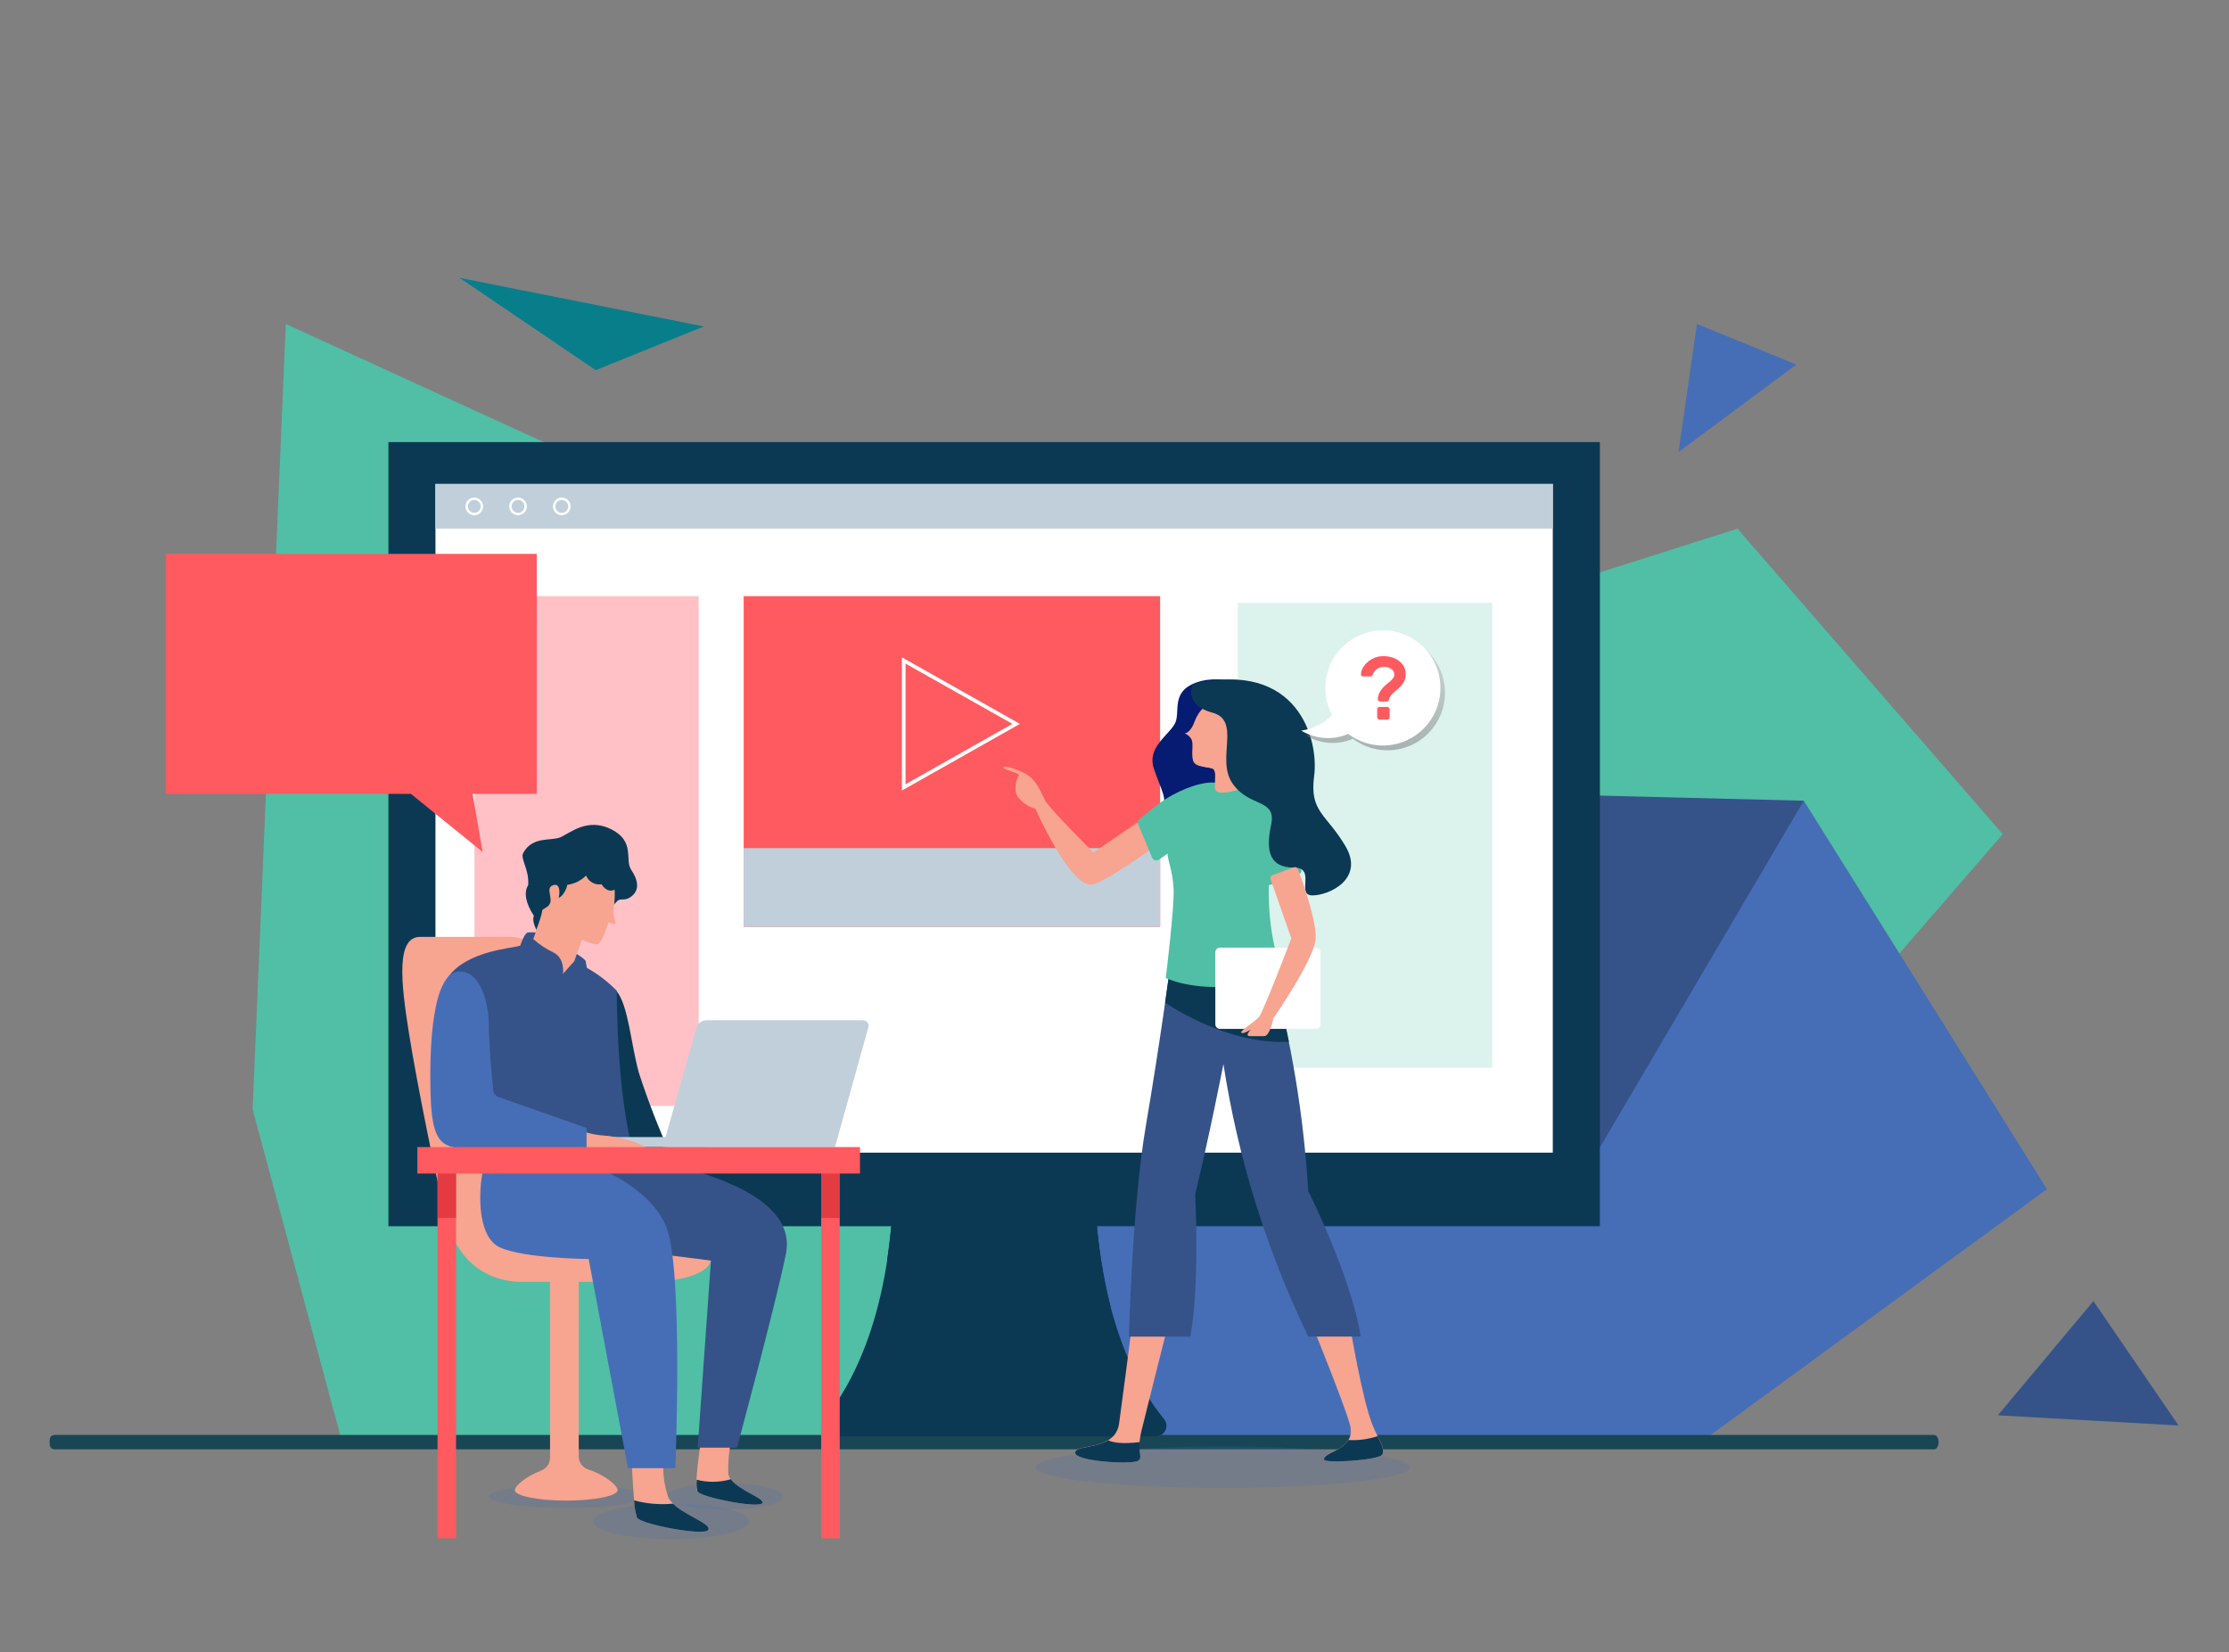 <svg width="607" height="450px" viewBox="0 0 607 450" fill="none" xmlns="http://www.w3.org/2000/svg">
<rect x="0" y="0" width="607" height="450" fill="#808080" stroke="none"/>
<path d="M344.204 272.823H399.247L415.38 162.342L473.148 143.983L545.389 227.178L471.145 312.884L344.204 272.823Z" fill="#50BFA5"/>
<path d="M463.114 392.808L273.335 391.128L284.723 218.07H491.213L557.426 323.853L463.114 392.808Z" fill="#466EB6"/>
<path d="M68.794 302.114L92.724 391.128H273.335L294.215 187.333L77.817 88.236L68.794 302.114Z" fill="#50BFA5"/>
<path d="M491.213 218.07L429.006 323.853L364.272 254.048L402.405 215.848L491.213 218.07Z" fill="#355389"/>
<path d="M526.728 390.802H14.816C14.476 390.802 14.151 390.937 13.91 391.178C13.67 391.419 13.535 391.745 13.535 392.085V393.404C13.533 393.574 13.564 393.743 13.627 393.901C13.691 394.059 13.785 394.202 13.904 394.323C14.023 394.444 14.165 394.54 14.322 394.606C14.479 394.672 14.647 394.705 14.816 394.705H526.728C527.378 394.705 527.919 393.838 527.919 392.772C527.919 391.706 527.378 390.802 526.728 390.802Z" fill="#184655"/>
<path opacity="0.2" d="M154.353 410.698C166.064 410.698 175.558 409.282 175.558 407.535C175.558 405.789 166.064 404.373 154.353 404.373C142.642 404.373 133.148 405.789 133.148 407.535C133.148 409.282 142.642 410.698 154.353 410.698Z" fill="#466EB6"/>
<path opacity="0.2" d="M182.795 419.19C194.506 419.19 204 417.014 204 414.33C204 411.645 194.506 409.469 182.795 409.469C171.084 409.469 161.59 411.645 161.59 414.33C161.59 417.014 171.084 419.19 182.795 419.19Z" fill="#466EB6"/>
<path opacity="0.2" d="M197.467 411.167C206.188 411.167 213.258 409.541 213.258 407.535C213.258 405.529 206.188 403.903 197.467 403.903C188.746 403.903 181.676 405.529 181.676 407.535C181.676 409.541 188.746 411.167 197.467 411.167Z" fill="#466EB6"/>
<path d="M298.059 318.251H243.396C243.396 358.005 231.322 378.172 224.465 386.466C224.117 386.885 223.896 387.394 223.828 387.935C223.76 388.475 223.848 389.024 224.082 389.516C224.315 390.008 224.684 390.423 225.145 390.711C225.606 391 226.14 391.151 226.684 391.146H314.752C315.298 391.155 315.834 391.006 316.298 390.719C316.762 390.431 317.134 390.017 317.369 389.524C317.605 389.031 317.694 388.481 317.627 387.939C317.56 387.397 317.339 386.886 316.99 386.466C310.132 378.172 298.059 357.951 298.059 318.251Z" fill="#0B3954"/>
<g style="mix-blend-mode:multiply">
<path d="M298.059 318.251H243.395C243.418 326.561 242.815 334.86 241.591 343.079L302.444 355.981C299.375 343.645 297.901 330.964 298.059 318.251Z" fill="#0B3954"/>
</g>
<path d="M435.683 120.401H105.772V333.954H435.683V120.401Z" fill="#0B3954"/>
<path d="M422.852 131.804H118.585V313.914H422.852V131.804Z" fill="white"/>
<path opacity="0.2" d="M406.357 164.167H337.094V290.802H406.357V164.167Z" fill="#50BFA5"/>
<path opacity="0.5" d="M190.266 162.36H129.196V301.193H190.266V162.36Z" fill="#FF858E"/>
<path d="M315.925 162.36H202.52V252.422H315.925V162.36Z" fill="#FF5A5F"/>
<path d="M315.925 230.99H202.52V252.421H315.925V230.99Z" fill="#C1CFDA"/>
<path d="M246.103 179.87V214.438L276.728 197.145L246.103 179.87Z" stroke="white" stroke-miterlimit="10"/>
<path d="M422.852 131.804H118.585V143.965H422.852V131.804Z" fill="#C1CFDA"/>
<path d="M131.235 137.893C131.239 138.305 131.12 138.709 130.895 139.053C130.669 139.397 130.346 139.666 129.967 139.826C129.588 139.986 129.17 140.03 128.766 139.952C128.363 139.874 127.991 139.677 127.699 139.387C127.407 139.097 127.208 138.727 127.126 138.323C127.045 137.92 127.085 137.501 127.241 137.12C127.398 136.74 127.664 136.414 128.005 136.185C128.347 135.956 128.749 135.833 129.16 135.833C129.707 135.833 130.233 136.05 130.621 136.435C131.01 136.821 131.231 137.345 131.235 137.893Z" stroke="white" stroke-width="0.65" stroke-linecap="round" stroke-linejoin="round"/>
<path d="M143.146 137.893C143.15 138.306 143.031 138.71 142.804 139.054C142.577 139.399 142.253 139.668 141.873 139.828C141.494 139.987 141.075 140.03 140.67 139.95C140.266 139.87 139.895 139.672 139.603 139.381C139.312 139.089 139.114 138.717 139.035 138.312C138.955 137.907 138.998 137.488 139.157 137.108C139.316 136.727 139.585 136.403 139.929 136.176C140.273 135.949 140.677 135.83 141.089 135.833C141.635 135.833 142.158 136.05 142.544 136.436C142.929 136.823 143.146 137.347 143.146 137.893Z" stroke="white" stroke-width="0.65" stroke-linecap="round" stroke-linejoin="round"/>
<path d="M155.057 137.893C155.061 138.306 154.942 138.71 154.715 139.054C154.488 139.399 154.164 139.668 153.784 139.828C153.404 139.987 152.986 140.03 152.581 139.95C152.177 139.87 151.806 139.672 151.514 139.381C151.223 139.089 151.025 138.717 150.946 138.312C150.866 137.907 150.909 137.488 151.068 137.108C151.227 136.727 151.496 136.403 151.84 136.176C152.184 135.949 152.588 135.83 153 135.833C153.545 135.833 154.069 136.05 154.455 136.436C154.84 136.823 155.057 137.347 155.057 137.893Z" stroke="white" stroke-width="0.65" stroke-linecap="round" stroke-linejoin="round"/>
<path opacity="0.2" d="M383.961 399.621C383.961 402.711 361.132 405.222 332.979 405.222C304.826 405.222 281.997 402.711 281.997 399.621C281.997 396.531 304.826 393.928 332.979 393.928C361.132 393.928 383.961 396.512 383.961 399.621Z" fill="#466EB6"/>
<path d="M307.985 363.047C307.985 363.047 305.512 382.309 304.754 387.658C303.708 395.266 293.06 393.079 292.753 395.537C292.446 397.994 308.49 398.952 309.97 397.796C311.45 396.639 309.302 395.989 310.89 389.483C312.478 382.978 317.622 362.631 317.622 362.631L307.985 363.047Z" fill="#F7A491"/>
<path d="M358.136 362.848C358.136 362.848 365.752 381.695 367.521 387.64C369.722 395.013 360.302 395.085 360.555 397.507C360.645 398.627 374.992 397.687 376.273 396.278C377.555 394.868 375.533 392.302 373.873 388.363C370.968 381.406 367.575 360.734 367.575 360.734L358.136 362.848Z" fill="#F7A491"/>
<path d="M346.135 263.372C351.626 283.291 355.019 303.732 356.259 324.358C356.259 324.358 367.918 347.488 370.552 364.004H356.259C344.928 340.55 337.143 315.538 333.16 289.79C333.16 289.79 329.424 308.999 325.472 325.262C325.472 325.262 326.789 349.711 324.154 364.022H307.425C307.425 364.022 308.309 328.352 312.045 306.541C315.781 284.731 318.65 263.39 318.65 263.39L346.135 263.372Z" fill="#355389"/>
<path d="M350.99 283.701C348.517 271.413 346.135 263.318 346.135 263.318H318.65C318.65 263.318 318.145 267.095 317.279 273.094C323.469 277.105 337.004 284.478 350.99 283.701Z" fill="#0B3954"/>
<path d="M310.403 223.527L297.77 232.165C297.77 232.165 285.805 220.257 284.65 218.07C283.495 215.884 282.485 213.065 280.301 211.402C278.117 209.74 273.461 208.33 273.263 208.963C273.064 209.595 276.529 210.119 277.486 211.023C277.486 211.023 275.501 214.474 277.161 216.986C278.357 218.576 280.045 219.726 281.961 220.257C281.961 220.257 290.804 240.333 296.814 240.947C299.954 241.254 315.041 230.105 315.041 230.105L310.403 223.527Z" fill="#F7A491"/>
<path d="M327.421 185.4C318.163 187.64 321.718 193.875 319.914 197.127C318.109 200.38 312.28 203.596 314.229 209.361C316.178 215.125 318.271 218.179 316.178 220.022C314.084 221.865 312.28 225.226 321.718 225.226H342.111C349.745 225.226 351.856 220.564 348.554 213.842C345.251 207.12 344.944 196.368 345.504 191.706C346.063 187.044 333.719 183.882 327.421 185.4Z" fill="#061C73"/>
<path d="M317.928 232.472C318.145 235.038 319.3 237.008 319.589 241.923C319.877 246.838 317.459 266.372 317.459 266.372C330.579 271.883 349.943 266.372 349.943 266.372C344.8 255.53 345.54 241.074 345.54 241.074C348.507 240.21 351.398 239.104 354.184 237.767C355.285 236.809 351.549 227.919 350.015 224.106C348.481 220.293 344.8 214.854 340.848 214.203C336.895 213.553 330.146 213.101 330.146 213.101C325.959 213.101 319.95 215.739 316.07 218.522C313.84 220.152 311.696 221.895 309.645 223.744L313.724 233.538C313.797 233.718 313.909 233.878 314.053 234.008C314.197 234.137 314.368 234.233 314.554 234.287C314.739 234.34 314.935 234.352 315.126 234.319C315.316 234.286 315.497 234.211 315.655 234.099L317.928 232.472Z" fill="#50BFA5"/>
<path d="M332.059 191.055C335.47 191.055 339.765 192.862 340.415 199.874C341.064 206.885 338.808 210.878 338.953 214.474C338.953 214.474 330.886 217.564 330.886 214.474C330.886 211.384 331.247 209.921 330.308 209.342C329.37 208.764 325.472 209.18 324.894 207.138C324.317 205.096 325.147 202.548 324.425 201.301C324.027 200.585 323.387 200.034 322.62 199.747C322.62 199.747 324.172 199.639 325.255 196.639C326.338 193.639 328.612 191.092 332.059 191.055Z" fill="#F7A491"/>
<g style="mix-blend-mode:multiply">
<path d="M327.024 208.692C328.124 208.81 329.211 209.028 330.272 209.342C331.211 209.921 330.85 211.384 330.85 214.474C330.85 217.564 338.917 214.474 338.917 214.474C338.79 211.276 340.559 207.698 340.487 202.042C340.287 202.103 340.119 202.239 340.018 202.421C337.671 205.602 329.063 208.945 327.024 208.692Z" fill="#F7A491"/>
</g>
<path d="M324.84 186.285C324.84 186.285 322.097 191.923 330.128 194.073C338.159 196.224 331.03 206.722 335.65 213.39C340.27 220.058 347.724 217.329 346.135 224.702C344.547 232.075 345.955 236.267 352.289 236.267C358.624 236.267 352.777 243.856 357.397 243.856C362.016 243.856 371.617 239.321 366.42 230.485C361.222 221.648 356.548 221.16 357.866 211.33C359.183 201.5 353.571 179.545 324.84 186.285Z" fill="#0B3954"/>
<path d="M358.335 258.077H332.221C331.524 258.077 330.958 258.644 330.958 259.342V278.948C330.958 279.647 331.524 280.213 332.221 280.213H358.335C359.033 280.213 359.598 279.647 359.598 278.948V259.342C359.598 258.644 359.033 258.077 358.335 258.077Z" fill="white"/>
<path d="M346.027 239.519L351.658 255.548C351.658 255.548 344.042 275.515 342.869 276.925C341.696 278.334 337.581 280.737 338.032 281.243C338.484 281.749 340.667 280.376 340.667 280.376C340.667 280.376 338.754 282.183 340.451 282.183H344.259C345.865 282.183 346.749 277.34 346.749 277.34C346.749 277.34 357.884 261.402 358.263 255.656C358.57 250.759 354.653 239.845 353.444 236.737C353.404 236.625 353.342 236.523 353.262 236.436C353.182 236.349 353.085 236.279 352.977 236.23C352.87 236.181 352.753 236.155 352.635 236.152C352.517 236.149 352.399 236.169 352.289 236.213L346.496 238.363C346.281 238.455 346.111 238.628 346.024 238.844C345.936 239.061 345.937 239.304 346.027 239.519Z" fill="#F7A491"/>
<path style="mix-blend-mode:multiply" opacity="0.46" d="M377.825 172.967C375.117 172.961 372.453 173.659 370.094 174.992C367.736 176.326 365.764 178.249 364.37 180.575C362.977 182.901 362.211 185.549 362.146 188.26C362.081 190.972 362.721 193.653 364.002 196.043C361.756 198.356 358.802 199.851 355.61 200.289C357.52 201.45 359.679 202.137 361.907 202.294C364.136 202.451 366.37 202.074 368.423 201.193C370.408 202.686 372.719 203.685 375.166 204.108C377.613 204.531 380.125 204.366 382.495 203.626C384.865 202.886 387.026 201.592 388.798 199.851C390.571 198.111 391.905 195.973 392.691 193.615C393.477 191.257 393.691 188.745 393.317 186.288C392.943 183.83 391.99 181.497 390.538 179.48C389.086 177.463 387.176 175.821 384.966 174.689C382.756 173.556 380.308 172.966 377.825 172.967Z" fill="url(#paint0_linear)"/>
<path d="M376.526 171.666C373.827 171.678 371.177 172.387 368.832 173.725C366.486 175.062 364.526 176.984 363.139 179.302C361.753 181.621 360.987 184.259 360.917 186.96C360.847 189.662 361.474 192.336 362.738 194.724C360.499 197.046 357.542 198.543 354.347 198.97C356.256 200.131 358.415 200.818 360.644 200.975C362.872 201.132 365.106 200.755 367.16 199.874C369.145 201.373 371.458 202.377 373.908 202.804C376.358 203.23 378.874 203.067 381.248 202.327C383.623 201.587 385.787 200.291 387.562 198.547C389.337 196.804 390.672 194.662 391.456 192.299C392.241 189.937 392.452 187.421 392.073 184.96C391.694 182.499 390.736 180.164 389.277 178.148C387.818 176.132 385.9 174.492 383.683 173.365C381.466 172.238 379.013 171.656 376.526 171.666Z" fill="white"/>
<path d="M376.797 178.695C377.554 178.693 378.308 178.803 379.034 179.021C379.722 179.219 380.37 179.537 380.947 179.96C381.504 180.369 381.965 180.893 382.301 181.496C382.651 182.138 382.826 182.861 382.806 183.592C382.816 184.173 382.712 184.75 382.499 185.291C382.309 185.756 382.047 186.189 381.723 186.574C381.413 186.954 381.069 187.305 380.695 187.622L379.63 188.526C379.314 188.793 379.024 189.09 378.764 189.411C378.524 189.694 378.367 190.038 378.313 190.405C378.281 190.577 378.207 190.739 378.096 190.875C378.04 190.933 377.972 190.978 377.898 191.009C377.824 191.041 377.744 191.056 377.663 191.055H375.858C375.684 191.059 375.516 190.994 375.389 190.875C375.322 190.818 375.27 190.745 375.239 190.663C375.207 190.581 375.197 190.492 375.209 190.405C375.227 189.829 375.362 189.264 375.606 188.742C375.835 188.276 376.12 187.839 376.454 187.441C376.781 187.071 377.137 186.726 377.519 186.411C377.916 186.104 378.258 185.815 378.583 185.526C378.881 185.275 379.147 184.99 379.377 184.677C379.588 184.409 379.702 184.078 379.702 183.737C379.708 183.44 379.64 183.145 379.504 182.881C379.369 182.616 379.17 182.389 378.926 182.219C378.319 181.796 377.589 181.586 376.851 181.623C376.195 181.613 375.553 181.806 375.011 182.174C374.468 182.543 374.052 183.069 373.819 183.683C373.762 183.836 373.677 183.977 373.566 184.098C373.438 184.199 373.276 184.244 373.115 184.225H371.148C371.008 184.224 370.874 184.173 370.769 184.08C370.714 184.03 370.672 183.968 370.644 183.9C370.616 183.831 370.603 183.757 370.607 183.683C370.631 183.047 370.811 182.426 371.13 181.876C371.481 181.268 371.933 180.724 372.465 180.267C373.058 179.778 373.721 179.382 374.432 179.093C375.189 178.813 375.991 178.678 376.797 178.695ZM377.771 192.519C377.947 192.524 378.114 192.595 378.238 192.72C378.362 192.844 378.434 193.012 378.439 193.188V195.32C378.434 195.496 378.362 195.663 378.238 195.788C378.114 195.912 377.947 195.984 377.771 195.988H375.678C375.507 195.984 375.345 195.913 375.227 195.79C375.164 195.729 375.114 195.656 375.079 195.575C375.045 195.494 375.028 195.408 375.028 195.32V193.188C375.028 193.1 375.045 193.013 375.079 192.932C375.114 192.852 375.164 192.779 375.227 192.718C375.345 192.595 375.507 192.523 375.678 192.519H377.771Z" fill="#FF5A5F"/>
<path d="M157.602 396.494V345.374H149.787V396.874C149.811 397.649 149.595 398.412 149.168 399.059C148.742 399.706 148.126 400.205 147.405 400.488C143.146 402.096 140.187 404.734 140.187 405.819C140.187 407.391 146.467 408.674 154.191 408.674C161.915 408.674 168.195 407.391 168.195 405.819C168.195 404.662 164.875 401.699 160.092 400.163C159.341 399.897 158.693 399.398 158.245 398.738C157.797 398.078 157.572 397.292 157.602 396.494Z" fill="#F7A491"/>
<g style="mix-blend-mode:multiply" opacity="0.41">
<path d="M157.602 361.221V345.374H149.751V357.824L157.602 361.221Z" fill="#F7A491"/>
</g>
<path d="M170.252 333.177C166.788 333.269 163.413 332.074 160.777 329.822C158.141 327.569 156.431 324.419 155.977 320.98C153.469 302.15 148.759 268.07 146.593 262.234C143.561 254.084 141.919 255.15 132.463 255.15H114.416C107.829 255.15 109.146 267.42 111.348 281.279C113.55 295.139 118.819 321.142 121.454 331.713C124.089 342.284 131.488 349.115 142.298 349.115H176.334C183.751 349.115 192.576 347.434 193.605 343.314C194.435 339.785 195.038 336.206 195.409 332.599L170.252 333.177Z" fill="#F7A491"/>
<path d="M167.834 269.841C171.137 273.69 171.786 284.297 173.988 292.194C176.407 299.644 179.233 306.955 182.452 314.095H170.288C168.041 305.22 166.71 296.137 166.318 286.99C165.885 272.859 167.834 269.841 167.834 269.841Z" fill="#0B3954"/>
<path d="M146.593 254.084C146.593 254.084 144.662 251.283 145.384 249.404C143.182 246.097 142.569 243.025 143.832 241.092C144.175 236.682 141.558 233.863 142.515 232.237C145.095 227.611 150.112 229.147 152.693 227.991C155.274 226.834 160.056 222.57 166.553 225.895C173.05 229.219 170.072 234.207 171.877 236.863C173.681 239.519 174.241 242.194 172.147 243.965C170.054 245.736 169.133 244.344 168.033 245.446C166.932 246.549 165.398 248.302 165.398 248.302L146.593 254.084Z" fill="#0B3954"/>
<path d="M167.383 242.302C167.466 244 167.369 245.702 167.094 247.38C166.661 249.079 167.997 251.355 167.491 251.572C166.986 251.789 165.687 251.175 165.687 251.175C165.687 251.175 164.044 257.282 162.438 257.174C161.042 257.019 159.695 256.57 158.486 255.855L154.877 265.974C154.877 265.974 148.939 266.697 145.474 263.227C142.009 259.758 146.449 254.192 147.73 247.814C147.73 247.814 148.596 248.247 149.643 246.386C150.69 244.525 148.434 241.869 150.582 241.092C152.729 240.315 152.386 243.621 152.17 244.29C151.953 244.959 153.974 243.567 154.48 240.983C156.417 240.718 158.215 239.83 159.605 238.453C159.937 239.269 160.535 239.947 161.303 240.377C162.07 240.807 162.96 240.963 163.828 240.821C163.828 240.821 165.181 243.35 167.383 242.302Z" fill="#F7A491"/>
<path d="M158.414 255.855L159.118 256.234C158.899 256.08 158.663 255.952 158.414 255.855Z" fill="url(#paint1_linear)"/>
<g style="mix-blend-mode:multiply">
<path d="M152.458 255.096C153.848 256.234 156.068 257.445 157.511 258.421L158.414 255.855C151.7 253.343 149.769 245.989 149.769 245.989C149.731 246.127 149.677 246.26 149.607 246.386C149.336 246.874 147.929 247.597 147.694 247.814C149.156 250.09 150.311 253.361 152.458 255.096Z" fill="#F7A491"/>
</g>
<path d="M141.684 257.517C139.645 258.33 127.464 258.746 122.05 266.046C116.636 273.347 126.435 318.612 132.607 318.612H174.114C167.744 303.199 167.96 269.823 167.96 269.823C165.563 267.362 162.821 265.262 159.821 263.589C159.821 263.589 159.551 262.27 159.497 261.782C159.442 261.294 157.078 259.794 157.078 259.794L156.374 261.8L153.325 265.197C153.325 265.197 153.884 260.842 150.636 259.36C148.668 258.42 146.845 257.203 145.222 255.746L145.871 253.939C145.163 253.88 144.45 253.88 143.742 253.939C142.731 254.192 141.684 257.517 141.684 257.517Z" fill="#355389"/>
<path d="M227.388 312.396H180.467L189.671 279.87C189.835 279.292 190.183 278.784 190.662 278.422C191.14 278.06 191.724 277.864 192.323 277.864H235.058C235.279 277.867 235.496 277.919 235.695 278.017C235.893 278.114 236.067 278.254 236.205 278.427C236.343 278.599 236.441 278.801 236.493 279.016C236.544 279.231 236.547 279.455 236.502 279.671L227.388 312.396Z" fill="#C1CFDA"/>
<path d="M192.125 309.668H142.298V312.396H192.125V309.668Z" fill="#C1CFDA"/>
<path d="M158.305 307.933C160.256 308.694 162.315 309.139 164.405 309.252C168.015 309.469 174.457 311.059 176.334 312.866H157.854L158.305 307.933Z" fill="#F7A491"/>
<path d="M125.19 264.565C130.604 264.565 133.004 272.371 133.112 279.021C133.112 284.442 133.997 293.477 134.303 296.946C134.34 297.351 134.492 297.737 134.742 298.057C134.991 298.378 135.328 298.619 135.711 298.753L159.731 307.192V312.812H128.709C120.805 312.812 117.719 312.053 117.285 298.717C116.852 285.381 117.61 264.565 125.19 264.565Z" fill="#466EB6"/>
<path d="M190.807 392.808C190.807 392.808 189.003 404.572 189.851 406.144C190.699 407.716 206.292 410.842 207.483 409.396C208.674 407.951 198.676 405.313 198.333 401.283C198.235 398.441 198.465 395.597 199.019 392.808H190.807Z" fill="#F7A491"/>
<path d="M178.933 341.417L193.605 343.314L189.995 394.254H200.697C200.697 394.254 211.399 354.626 214.034 341.417C216.668 328.207 198.513 321.142 184.437 317.618H153.126C153.126 317.618 151.809 333.195 178.933 341.417Z" fill="#355389"/>
<g style="mix-blend-mode:multiply" opacity="0.36">
<path d="M184.437 317.618H153.126C153.126 317.618 151.809 333.195 178.933 341.417L188.425 342.646L203.278 324.575C197.313 321.476 190.983 319.139 184.437 317.618Z" fill="#355389"/>
</g>
<path d="M172.039 398.229C172.039 398.229 172.562 411.511 173.447 413.282C174.331 415.053 191.493 418.341 192.793 416.733C194.092 415.125 183.769 411.872 181.965 407.698C180.921 404.656 180.474 401.441 180.647 398.229H172.039Z" fill="#F7A491"/>
<path d="M376.273 396.278C377.212 395.23 376.273 393.531 375.154 391.128C372.592 391.979 369.891 392.334 367.196 392.176C365.391 395.212 360.428 395.79 360.555 397.506C360.645 398.627 375.01 397.687 376.273 396.278Z" fill="#0B3954"/>
<path d="M310.403 392.736C305.747 393.314 303.184 392.899 301.795 392.266C298.294 394.38 293.042 393.856 292.771 395.537C292.465 398.049 308.508 398.952 309.988 397.796C311.161 396.856 310.024 396.296 310.403 392.736Z" fill="#0B3954"/>
<path d="M207.537 409.397C208.547 408.15 201.257 405.999 199.019 402.855C195.996 403.736 192.792 403.786 189.743 403C189.613 404.049 189.668 405.114 189.905 406.144C190.627 407.734 206.292 410.842 207.537 409.397Z" fill="#0B3954"/>
<path d="M173.447 413.282C174.313 415.089 191.493 418.341 192.793 416.733C194.092 415.125 186.531 412.794 183.282 409.505C179.727 409.856 176.137 409.556 172.689 408.62C172.749 410.199 173.003 411.765 173.447 413.282Z" fill="#0B3954"/>
<path d="M161.337 317.474C161.337 317.474 176.731 322.768 181.423 334.062C186.115 345.356 183.914 399.837 183.914 399.837H171.01L160.309 342.88C160.309 342.88 143.02 342.736 136.27 339.79C129.521 336.845 130.117 322.768 132.156 316.01L161.337 317.474Z" fill="#466EB6"/>
<path d="M228.67 316.01H223.616V418.938H228.67V316.01Z" fill="#FF5A5F"/>
<path d="M124.197 316.01H119.144V418.938H124.197V316.01Z" fill="#FF5A5F"/>
<path opacity="0.5" d="M228.67 316.01H223.616V331.695H228.67V316.01Z" fill="#C81D25"/>
<path opacity="0.5" d="M124.197 316.01H119.144V331.695H124.197V316.01Z" fill="#C81D25"/>
<path d="M234.192 312.396H113.658V319.606H234.192V312.396Z" fill="#FF5A5F"/>
<path d="M146.178 150.85H45.153V216.209H111.907L131.434 232.039L128.691 216.209H146.178V150.85Z" fill="#FF5A5F"/>
<path d="M457.086 123.112L462.103 88.236L489.191 99.277L457.086 123.112Z" fill="#466EB6"/>
<path d="M125.136 75.66L162.222 100.813L191.674 88.905L125.136 75.66Z" fill="#087E8B"/>
<path d="M570.077 354.337L544.053 385.454L593.266 388.218L570.077 354.337Z" fill="#355389"/>
<defs>
<linearGradient id="paint0_linear" x1="374.541" y1="170.347" x2="374.541" y2="208.999" gradientUnits="userSpaceOnUse">
<stop stop-color="#C5C5C5"/>
<stop offset="1" stop-color="#5B5B5A"/>
</linearGradient>
<linearGradient id="paint1_linear" x1="160.327" y1="252.223" x2="157.161" y2="259.972" gradientUnits="userSpaceOnUse">
<stop offset="0.04" stop-color="#FF5773"/>
<stop offset="1" stop-color="#FF5773" stop-opacity="0"/>
</linearGradient>
</defs>
</svg>
